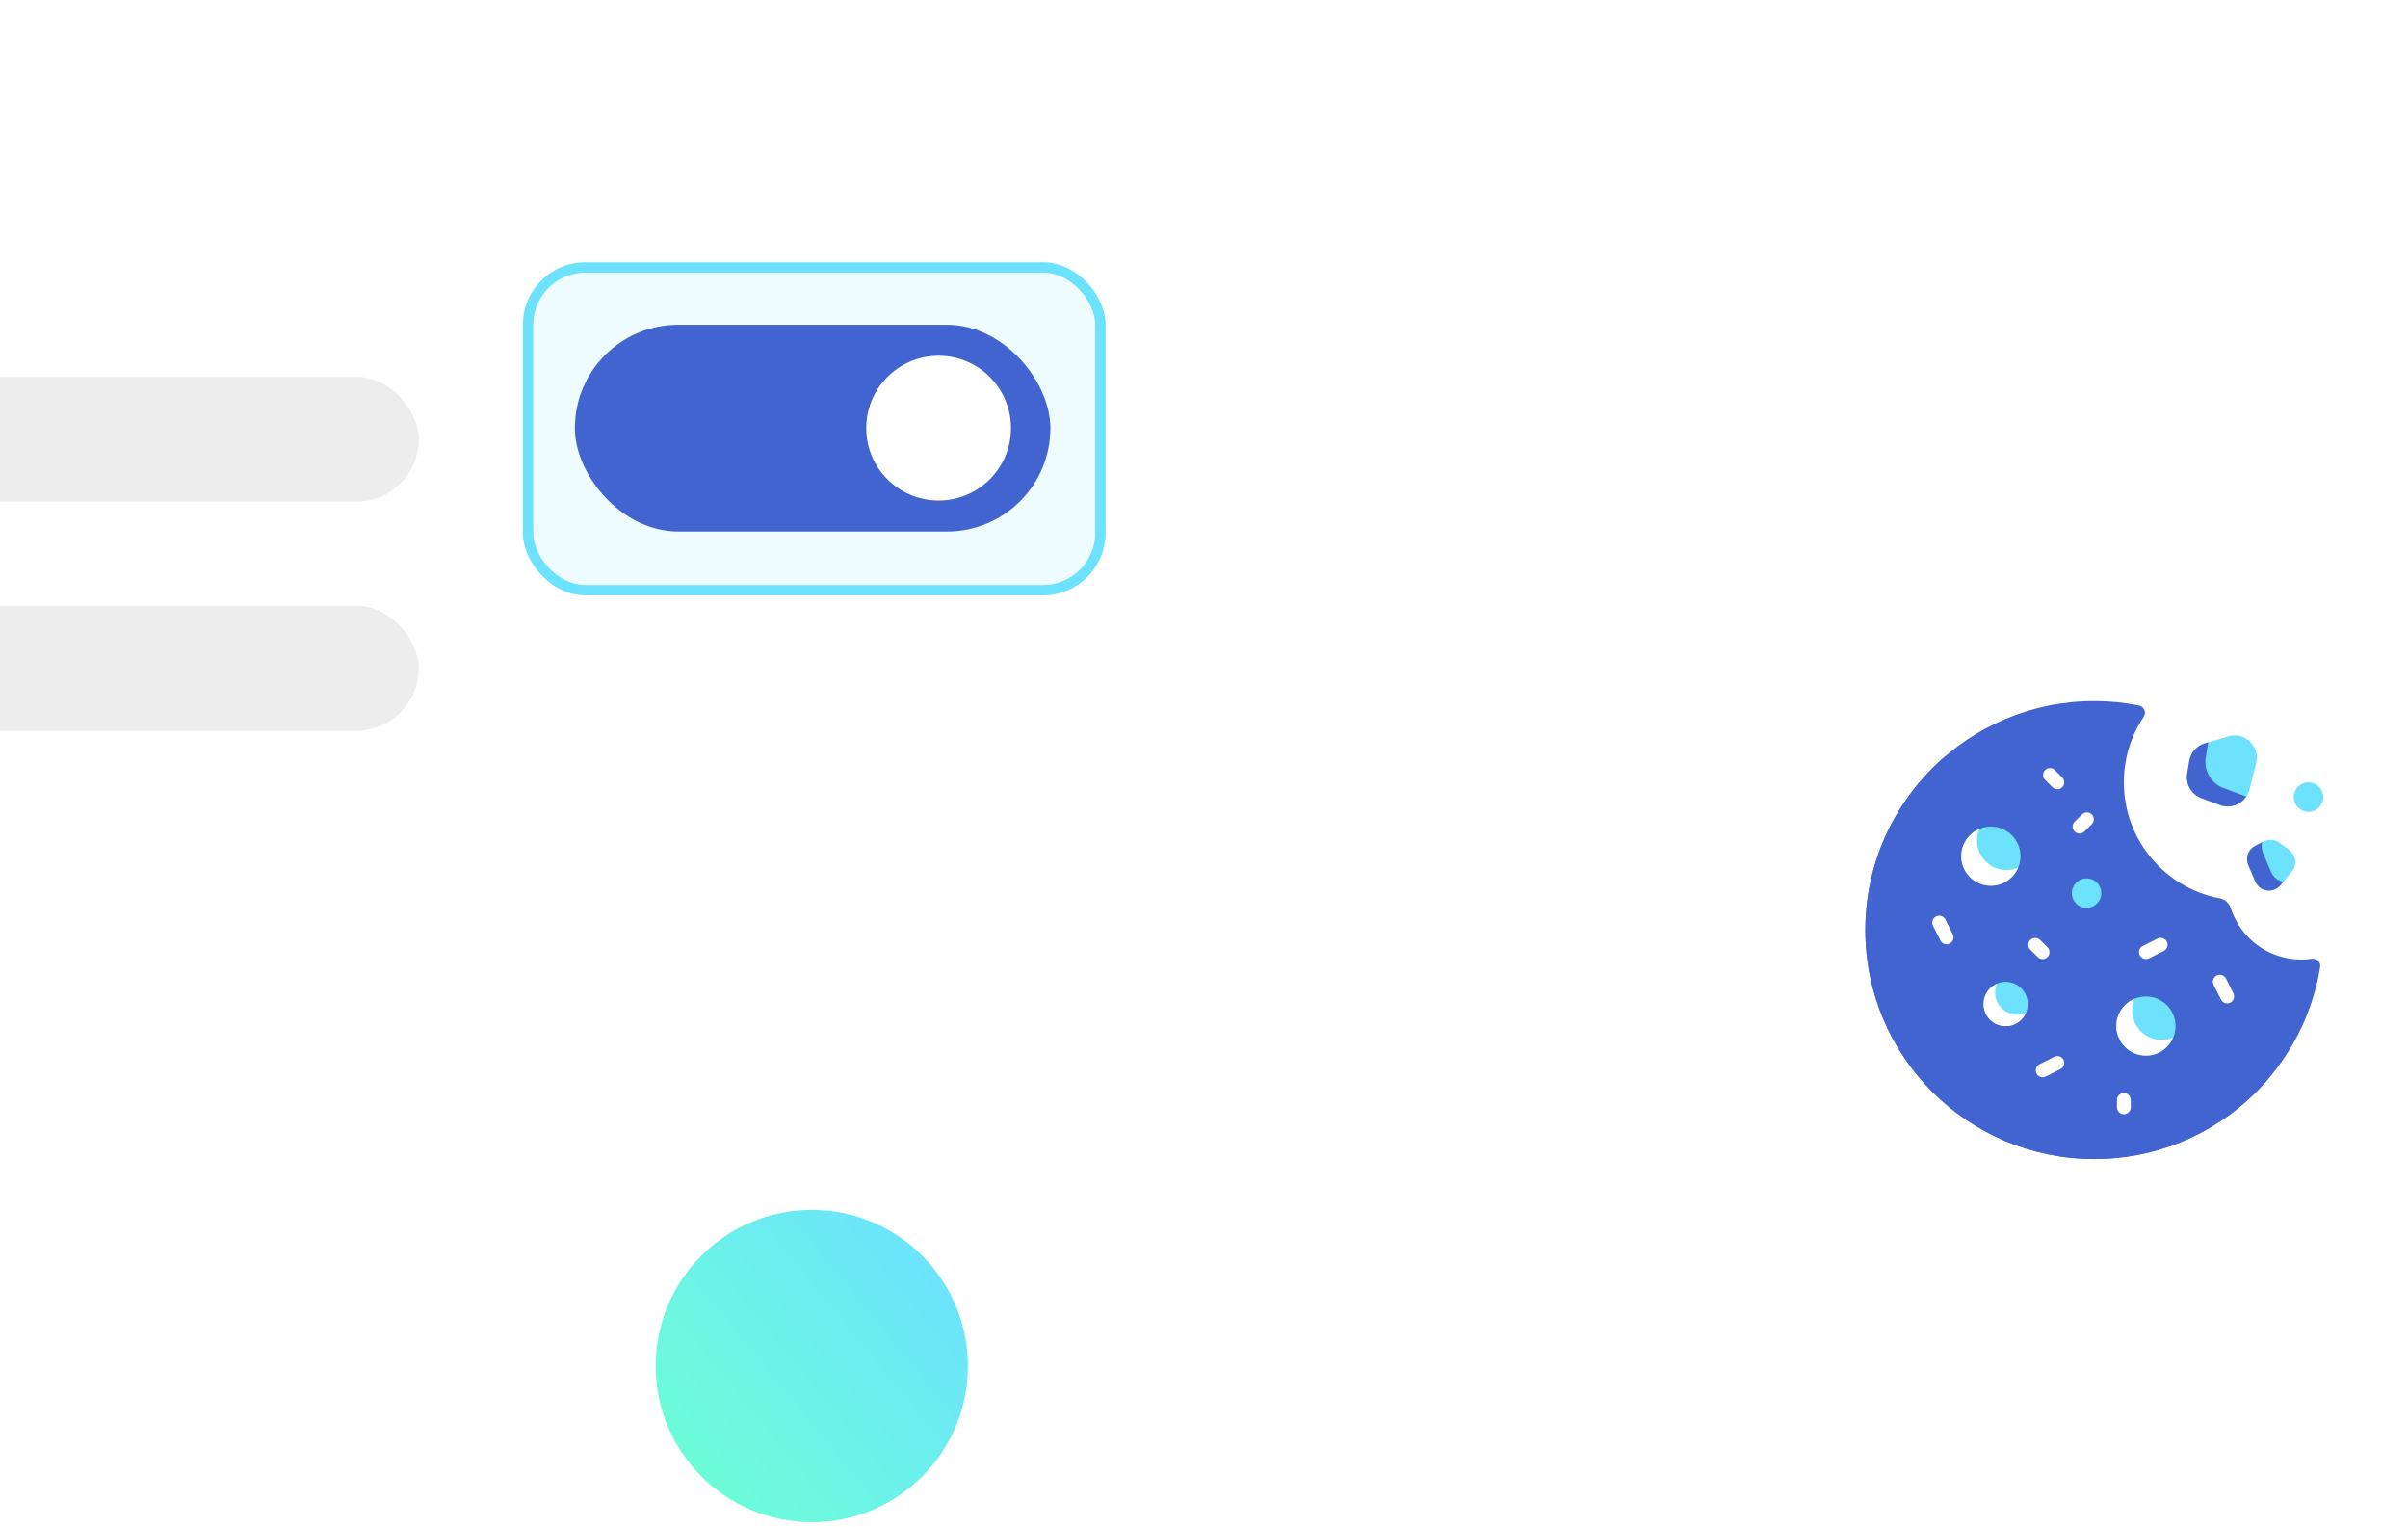 <svg width="426" height="270" viewBox="0 0 426 270" fill="none" xmlns="http://www.w3.org/2000/svg">
<g filter="url(#filter0_d)">
<rect x="-145" y="-7" width="384.777" height="165.694" rx="10.973" fill="white"/>
<rect x="-91.61" y="48.231" width="165.694" height="22.093" rx="11.046" fill="#EDEDED"/>
<rect x="-91.61" y="88.734" width="165.694" height="22.093" rx="11.046" fill="#EDEDED"/>
<rect x="93.415" y="28.9" width="101.257" height="57.072" rx="10.126" fill="#6CE2FF" fill-opacity="0.12" stroke="#6CE2FF" stroke-width="1.841"/>
<rect x="101.699" y="39.026" width="84.123" height="36.575" rx="18.288" fill="#4264D1"/>
<circle cx="166.05" cy="57.314" r="12.801" fill="white"/>
</g>
<circle cx="143.616" cy="241.616" r="27.616" fill="url(#paint0_linear)"/>
<rect x="315" y="109" width="111" height="111" rx="55.5" fill="white"/>
<path d="M408.947 169.585C408.344 169.666 407.724 169.715 407.089 169.715C401.27 169.715 396.349 165.902 394.654 160.654C394.36 159.757 393.627 159.057 392.698 158.894C383.033 157.052 375.732 148.577 375.732 138.375C375.732 134.088 377.019 130.112 379.236 126.803C379.757 126.021 379.317 124.962 378.388 124.782C375.83 124.261 373.206 124 370.5 124C348.14 124 330 142.139 330 164.5C330 186.861 348.14 205 370.5 205C390.661 205 407.333 190.332 410.462 171.052C410.609 170.172 409.81 169.455 408.947 169.585Z" fill="#4264D1"/>
<path d="M352.214 156.661C355.103 156.661 357.445 154.318 357.445 151.429C357.445 148.54 355.103 146.198 352.214 146.198C349.324 146.198 346.982 148.54 346.982 151.429C346.982 154.318 349.324 156.661 352.214 156.661Z" fill="#6CE2FF"/>
<path d="M354.821 181.482C356.982 181.482 358.733 179.731 358.733 177.571C358.733 175.411 356.982 173.659 354.821 173.659C352.661 173.659 350.91 175.411 350.91 177.571C350.91 179.731 352.661 181.482 354.821 181.482Z" fill="#6CE2FF"/>
<path d="M387.319 134.594L386.944 136.843C386.635 138.684 387.678 140.493 389.438 141.162L392.762 142.4C394.946 143.215 397.375 141.944 397.945 139.678L399.135 134.952C399.868 132.002 397.114 129.378 394.213 130.242L390.09 131.481C388.639 131.904 387.563 133.11 387.319 134.594Z" fill="#6CE2FF"/>
<path d="M400.553 148.822L398.972 149.604C397.733 150.223 397.196 151.706 397.733 152.977L399.005 155.944C399.771 157.736 402.166 158.079 403.421 156.579L405.458 154.135C406.42 152.977 406.208 151.266 405.018 150.37L403.291 149.066C402.492 148.479 401.433 148.381 400.553 148.822Z" fill="#6CE2FF"/>
<path d="M408.392 143.59C409.832 143.59 411 142.422 411 140.982C411 139.542 409.832 138.375 408.392 138.375C406.952 138.375 405.784 139.542 405.784 140.982C405.784 142.422 406.952 143.59 408.392 143.59Z" fill="#6CE2FF"/>
<path d="M375.406 200.094C353.045 200.094 334.906 181.955 334.906 159.594C334.906 149.653 338.491 140.559 344.424 133.518C335.606 140.95 330 152.065 330 164.5C330 186.861 348.139 205 370.5 205C382.935 205 394.05 199.41 401.466 190.593C394.425 196.525 385.331 200.094 375.406 200.094Z" fill="#4264D1"/>
<path d="M393.333 139.369C391.149 138.554 389.845 136.289 390.22 133.974L390.66 131.301L390.041 131.481C388.607 131.904 387.547 133.11 387.303 134.594L386.928 136.843C386.618 138.684 387.661 140.493 389.422 141.162L392.746 142.4C394.507 143.052 396.397 142.351 397.375 140.885L393.333 139.369Z" fill="#4264D1"/>
<path d="M401.792 154.249L400.357 150.891C400.08 150.256 400.064 149.588 400.227 148.968L398.972 149.604C397.733 150.223 397.196 151.706 397.733 152.977L399.005 155.944C399.771 157.736 402.166 158.079 403.421 156.579L403.927 155.976C403.03 155.797 402.199 155.21 401.792 154.249Z" fill="#4264D1"/>
<path d="M354.984 153.89C352.1 153.89 349.753 151.543 349.753 148.659C349.753 147.941 349.899 147.241 350.16 146.621C348.286 147.42 346.966 149.278 346.966 151.429C346.966 154.314 349.313 156.661 352.197 156.661C354.365 156.661 356.223 155.341 357.005 153.466C356.402 153.743 355.701 153.89 354.984 153.89Z" fill="white"/>
<path d="M356.859 179.445C354.691 179.445 352.947 177.685 352.947 175.534C352.947 174.979 353.061 174.458 353.273 173.985C351.888 174.588 350.91 175.974 350.91 177.587C350.91 179.755 352.67 181.499 354.821 181.499C356.435 181.499 357.82 180.521 358.423 179.135C357.934 179.331 357.413 179.445 356.859 179.445Z" fill="white"/>
<path d="M379.643 186.714C382.532 186.714 384.875 184.372 384.875 181.482C384.875 178.593 382.532 176.251 379.643 176.251C376.754 176.251 374.411 178.593 374.411 181.482C374.411 184.372 376.754 186.714 379.643 186.714Z" fill="#6CE2FF"/>
<path d="M382.414 183.927C379.529 183.927 377.182 181.58 377.182 178.695C377.182 177.978 377.329 177.277 377.589 176.658C375.715 177.457 374.395 179.315 374.395 181.466C374.395 184.351 376.742 186.698 379.627 186.698C381.794 186.698 383.652 185.377 384.434 183.503C383.831 183.78 383.147 183.927 382.414 183.927Z" fill="white"/>
<path d="M371.709 158.392C371.94 156.971 370.975 155.631 369.553 155.4C368.131 155.17 366.792 156.135 366.561 157.557C366.33 158.978 367.296 160.318 368.717 160.548C370.139 160.779 371.478 159.814 371.709 158.392Z" fill="#6CE2FF"/>
<path d="M394.018 177.473C394.197 177.473 394.392 177.424 394.555 177.343C395.158 177.033 395.403 176.3 395.109 175.697L393.806 173.089C393.496 172.486 392.763 172.241 392.16 172.535C391.557 172.844 391.312 173.578 391.605 174.181L392.909 176.789C393.137 177.229 393.561 177.473 394.018 177.473Z" fill="white"/>
<path d="M379.643 169.634C379.822 169.634 380.018 169.585 380.181 169.503L382.789 168.2C383.392 167.89 383.636 167.157 383.343 166.554C383.033 165.951 382.3 165.706 381.697 165.999L379.089 167.303C378.486 167.613 378.241 168.346 378.535 168.949C378.763 169.389 379.203 169.634 379.643 169.634Z" fill="white"/>
<path d="M343.283 166.358C343.495 166.782 343.935 167.026 344.375 167.026C344.554 167.026 344.75 166.977 344.913 166.896C345.516 166.586 345.76 165.853 345.467 165.25L344.163 162.642C343.853 162.039 343.12 161.795 342.517 162.088C341.914 162.398 341.669 163.131 341.963 163.734L343.283 166.358Z" fill="white"/>
<path d="M363.427 186.926L360.819 188.23C360.216 188.539 359.971 189.273 360.265 189.876C360.477 190.299 360.917 190.544 361.357 190.544C361.536 190.544 361.732 190.495 361.895 190.413L364.502 189.11C365.105 188.8 365.35 188.067 365.056 187.464C364.763 186.861 364.03 186.616 363.427 186.926Z" fill="white"/>
<path d="M364.828 137.511L363.524 136.207C363.052 135.734 362.269 135.734 361.797 136.207C361.324 136.68 361.324 137.462 361.797 137.935L363.101 139.238C363.345 139.483 363.655 139.597 363.964 139.597C364.274 139.597 364.584 139.483 364.828 139.238C365.317 138.766 365.317 137.983 364.828 137.511Z" fill="white"/>
<path d="M359.189 166.244C358.717 166.717 358.717 167.499 359.189 167.971L360.493 169.275C360.737 169.52 361.047 169.634 361.357 169.634C361.666 169.634 361.976 169.52 362.221 169.275C362.693 168.803 362.693 168.02 362.221 167.548L360.917 166.244C360.428 165.771 359.662 165.771 359.189 166.244Z" fill="white"/>
<path d="M374.509 194.553V195.857C374.509 196.525 375.063 197.079 375.732 197.079C376.4 197.079 376.954 196.525 376.954 195.857V194.553C376.954 193.885 376.4 193.331 375.732 193.331C375.063 193.331 374.509 193.869 374.509 194.553Z" fill="white"/>
<path d="M368.756 147.078L370.06 145.774C370.532 145.301 370.532 144.519 370.06 144.046C369.587 143.574 368.805 143.574 368.332 144.046L367.028 145.35C366.556 145.823 366.556 146.605 367.028 147.078C367.273 147.322 367.582 147.436 367.892 147.436C368.202 147.436 368.511 147.306 368.756 147.078Z" fill="white"/>
<defs>
<filter id="filter0_d" x="-181.821" y="-25.41" width="458.419" height="239.335" filterUnits="userSpaceOnUse" color-interpolation-filters="sRGB">
<feFlood flood-opacity="0" result="BackgroundImageFix"/>
<feColorMatrix in="SourceAlpha" type="matrix" values="0 0 0 0 0 0 0 0 0 0 0 0 0 0 0 0 0 0 127 0"/>
<feOffset dy="18.41"/>
<feGaussianBlur stdDeviation="18.41"/>
<feColorMatrix type="matrix" values="0 0 0 0 0 0 0 0 0 0 0 0 0 0 0 0 0 0 0.06 0"/>
<feBlend mode="normal" in2="BackgroundImageFix" result="effect1_dropShadow"/>
<feBlend mode="normal" in="SourceGraphic" in2="effect1_dropShadow" result="shape"/>
</filter>
<linearGradient id="paint0_linear" x1="171.231" y1="223.205" x2="120.603" y2="264.629" gradientUnits="userSpaceOnUse">
<stop stop-color="#6CE2FF"/>
<stop offset="1" stop-color="#6CFFD5"/>
</linearGradient>
</defs>
</svg>

